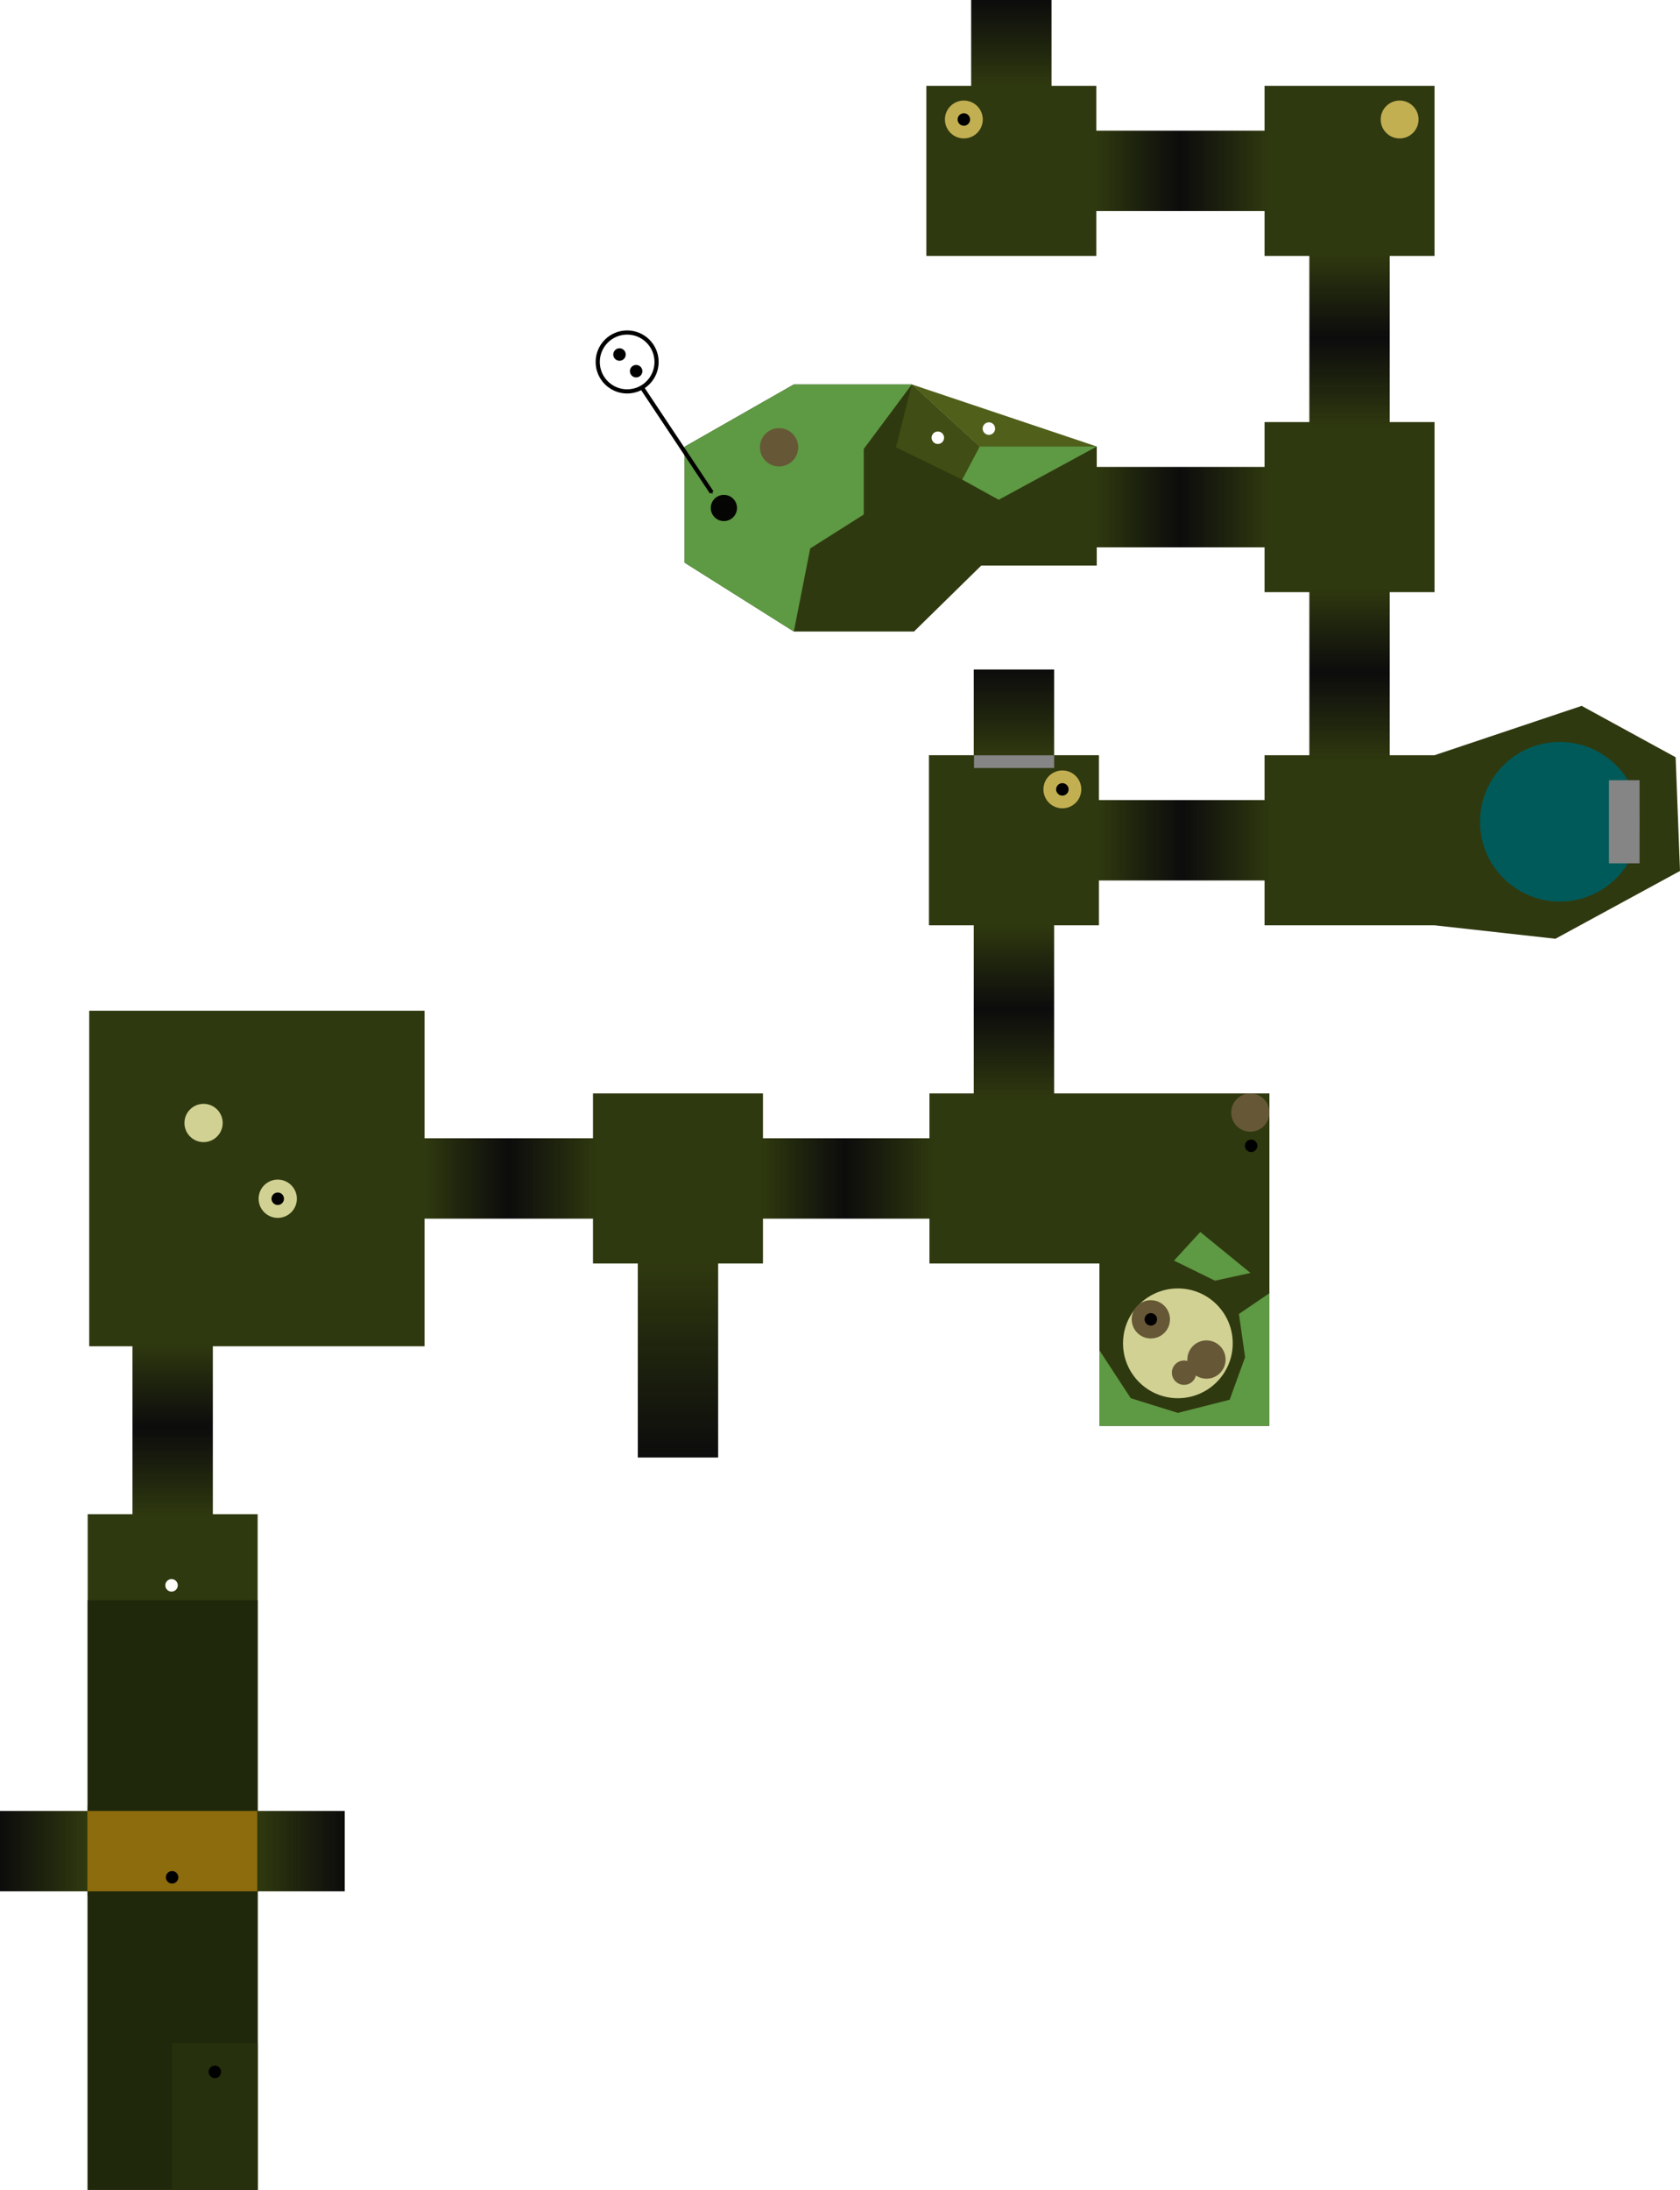 <?xml version="1.0" encoding="utf-8"?>
<svg id="svg1563" inkscape:version="1.1.2 (0a00cf5, 2022-02-04)" sodipodi:docname="map-lost_woods.svg" version="1.1" viewBox="0 0 403.662 525.86" xmlns="http://www.w3.org/2000/svg" xmlns:cc="http://creativecommons.org/ns#" xmlns:dc="http://purl.org/dc/elements/1.1/" xmlns:inkscape="http://www.inkscape.org/namespaces/inkscape" xmlns:rdf="http://www.w3.org/1999/02/22-rdf-syntax-ns#" xmlns:sodipodi="http://sodipodi.sourceforge.net/DTD/sodipodi-0.dtd" xmlns:xlink="http://www.w3.org/1999/xlink">
 <defs id="defs1567">
  <marker id="Arrow2Send" inkscape:isstock="true" inkscape:stockid="Arrow2Send" orient="auto" refX="0.0" refY="0.0" style="overflow:visible;">
   <path d="M 8.719,4.034 L -2.207,0.016 L 8.719,-4.002 C 6.973,-1.63 6.983,1.616 8.719,4.034 z " id="path2210" style="stroke:context-stroke;fill-rule:evenodd;fill:context-stroke;stroke-width:0.625;stroke-linejoin:round;" transform="scale(0.3) rotate(180) translate(-2.3,0)"/>
  </marker>
  <linearGradient id="linearGradient4437" inkscape:collect="always">
   <stop id="stop4433" offset="0" style="stop-color:#2f390f;stop-opacity:1;"/>
   <stop id="stop4435" offset="1" style="stop-color:#000000;stop-opacity:0.95"/>
  </linearGradient>
  <linearGradient id="linearGradient2541" inkscape:collect="always">
   <stop id="stop2535" offset="0" style="stop-color:#2f390f;stop-opacity:1;"/>
   <stop id="stop2537" offset="1" style="stop-color:#000000;stop-opacity:0.952"/>
  </linearGradient>
  <linearGradient id="linearGradient2279" inkscape:collect="always">
   <stop id="stop2275" offset="0" style="stop-color:#2f390f;stop-opacity:1;"/>
   <stop id="stop2297" offset="0.487" style="stop-color:#000000;stop-opacity:0.952"/>
   <stop id="stop2277" offset="1" style="stop-color:#2f390f;stop-opacity:1"/>
  </linearGradient>
  <linearGradient gradientTransform="translate(-6.6757202e-6)" gradientUnits="userSpaceOnUse" id="linearGradient2281" inkscape:collect="always" x1="71.289" x2="71.289" xlink:href="#linearGradient2279" y1="342.893" y2="384.478"/>
  <linearGradient gradientTransform="translate(202.139,-100.436)" gradientUnits="userSpaceOnUse" id="linearGradient2281-5" inkscape:collect="always" x1="71.289" x2="71.289" xlink:href="#linearGradient2279" y1="342.893" y2="384.478"/>
  <linearGradient gradientTransform="translate(282.774,-181.378)" gradientUnits="userSpaceOnUse" id="linearGradient2281-8" inkscape:collect="always" x1="71.289" x2="71.289" xlink:href="#linearGradient2279" y1="342.893" y2="384.478"/>
  <linearGradient gradientTransform="translate(282.774,-261.579)" gradientUnits="userSpaceOnUse" id="linearGradient2281-0" inkscape:collect="always" x1="71.289" x2="71.289" xlink:href="#linearGradient2279" y1="342.893" y2="384.478"/>
  <linearGradient gradientTransform="translate(-374.593,-211.161)" gradientUnits="userSpaceOnUse" id="linearGradient2281-2" inkscape:collect="always" x1="71.289" x2="71.289" xlink:href="#linearGradient2279" y1="342.893" y2="384.478"/>
  <linearGradient gradientTransform="translate(-374.593,-130.211)" gradientUnits="userSpaceOnUse" id="linearGradient2281-2-5" inkscape:collect="always" x1="71.289" x2="71.289" xlink:href="#linearGradient2279" y1="342.893" y2="384.478"/>
  <linearGradient gradientTransform="translate(-293.381,-49.308)" gradientUnits="userSpaceOnUse" id="linearGradient2281-2-5-8" inkscape:collect="always" x1="71.289" x2="71.289" xlink:href="#linearGradient2279" y1="342.893" y2="384.478"/>
  <linearGradient gradientTransform="translate(-213.381,-49.833)" gradientUnits="userSpaceOnUse" id="linearGradient2281-2-5-8-0" inkscape:collect="always" x1="71.289" x2="71.289" xlink:href="#linearGradient2279" y1="342.893" y2="384.478"/>
  <linearGradient gradientTransform="translate(-132.638,-49.833)" gradientUnits="userSpaceOnUse" id="linearGradient2281-2-5-8-6" inkscape:collect="always" x1="71.289" x2="71.289" xlink:href="#linearGradient2279" y1="342.893" y2="384.478"/>
  <linearGradient gradientTransform="matrix(1,0,0,0.501,-536.128,-79.716)" gradientUnits="userSpaceOnUse" id="linearGradient2281-2-1" inkscape:collect="always" x1="71.289" x2="71.289" xlink:href="#linearGradient2541" y1="342.893" y2="384.11"/>
  <linearGradient gradientTransform="matrix(1,0,0,0.501,393.55,-222.148)" gradientUnits="userSpaceOnUse" id="linearGradient2281-2-1-8" inkscape:collect="always" x1="71.289" x2="71.289" xlink:href="#linearGradient2541" y1="342.893" y2="384.11"/>
  <linearGradient gradientTransform="matrix(1,0,0,0.501,-344.092,-212.663)" gradientUnits="userSpaceOnUse" id="linearGradient2281-2-1-6" inkscape:collect="always" x1="71.289" x2="71.289" xlink:href="#linearGradient2541" y1="342.893" y2="384.11"/>
  <linearGradient gradientTransform="matrix(1,0,0,0.501,-344.717,-373.434)" gradientUnits="userSpaceOnUse" id="linearGradient2281-2-1-5" inkscape:collect="always" x1="71.289" x2="71.289" xlink:href="#linearGradient2541" y1="342.893" y2="384.11"/>
  <filter height="1.6" id="filter3040" inkscape:collect="always" style="color-interpolation-filters:sRGB" width="1.6" x="-0.3" y="-0.3">
   <feGaussianBlur id="feGaussianBlur3042" inkscape:collect="always" stdDeviation="3.295"/>
  </filter>
  <filter height="1.6" id="filter3044" inkscape:collect="always" style="color-interpolation-filters:sRGB" width="1.6" x="-0.3" y="-0.3">
   <feGaussianBlur id="feGaussianBlur3046" inkscape:collect="always" stdDeviation="1.149"/>
  </filter>
  <filter height="1.6" id="filter3048" inkscape:collect="always" style="color-interpolation-filters:sRGB" width="1.6" x="-0.3" y="-0.3">
   <feGaussianBlur id="feGaussianBlur3050" inkscape:collect="always" stdDeviation="1.149"/>
  </filter>
  <linearGradient gradientTransform="matrix(1,0,0,1.121,0,39.105)" gradientUnits="userSpaceOnUse" id="linearGradient4439" inkscape:collect="always" x1="-192.876" x2="-192.876" xlink:href="#linearGradient4437" y1="-323.352" y2="-364.994"/>
 </defs>
 <sodipodi:namedview bordercolor="#666666" borderopacity="1" fit-margin-bottom="0" fit-margin-left="0" fit-margin-right="0" fit-margin-top="0" gridtolerance="10" guidetolerance="10" id="namedview1565" inkscape:current-layer="g1571" inkscape:cx="192.70302" inkscape:cy="201.98544" inkscape:document-rotation="0" inkscape:pagecheckerboard="0" inkscape:pageopacity="0" inkscape:pageshadow="2" inkscape:window-height="743" inkscape:window-maximized="0" inkscape:window-width="1043" inkscape:window-x="0" inkscape:window-y="25" inkscape:zoom="1.3466317" objecttolerance="10" pagecolor="#ffffff" showgrid="false"/>
 <g id="Image" inkscape:groupmode="layer" inkscape:label="Image" transform="translate(-29.803,-20.318)">
  <rect height="40.843" id="rect2136" style="fill:#2f390f;fill-opacity:1;stroke-width:6.897;stop-color:#000000" width="40.843" x="172.282" y="282.883"/>
  <path d="m 253.125,282.883 v 40.844 h 40.842 v 38.986 h 40.844 V 282.883 H 293.967 Z" id="rect2136-0" style="opacity:1;fill:#2f390f;fill-opacity:1;stroke-width:6.897;stop-color:#000000"/>
  <rect height="40.843" id="rect2136-0-0" style="opacity:1;fill:#2f390f;fill-opacity:1;stroke-width:6.897;stop-color:#000000" width="40.843" x="253.007" y="201.671"/>
  <path d="m 409.836,189.82 -35.352,11.85 h -40.842 v 40.844 h 40.842 l 29.049,3.23 29.932,-16.279 -1.051,-27.305 z" id="rect2136-0-0-9" style="fill:#2f390f;fill-opacity:1;stroke-width:6.897;stop-color:#000000"/>
  <rect height="40.843" id="rect2136-0-0-9-5" style="fill:#2f390f;fill-opacity:1;stroke-width:6.897;stop-color:#000000" width="40.843" x="333.642" y="121.671"/>
  <rect height="40.843" id="rect2136-0-0-9-5-5" style="opacity:1;fill:#2f390f;fill-opacity:1;stroke-width:6.897;stop-color:#000000" width="40.843" x="333.642" y="40.928"/>
  <rect height="40.843" id="rect2136-0-0-9-5-5-0" style="opacity:1;fill:#2f390f;fill-opacity:1;stroke-width:6.897;stop-color:#000000" width="40.843" x="252.382" y="40.928"/>
  <rect height="162.257" id="rect2136-3" style="opacity:1;fill:#2f390f;fill-opacity:1;stroke-width:13.747;stop-color:#000000" width="40.843" x="50.868" y="383.921"/>
  <rect height="80.571" id="rect2136-5" style="opacity:1;fill:#2f390f;fill-opacity:1;stroke-width:13.606;stop-color:#000000" width="80.571" x="51.239" y="263.032"/>
  <rect height="41.957" id="rect2273" style="fill:url(#linearGradient2281);fill-opacity:1;stroke-width:6.778;stop-color:#000000" width="19.307" x="61.635" y="342.336"/>
  <rect height="41.957" id="rect2273-1" style="fill:url(#linearGradient2281-5);fill-opacity:1;stroke-width:6.778;stop-color:#000000" width="19.307" x="263.775" y="241.9"/>
  <rect height="41.957" id="rect2273-6" style="fill:url(#linearGradient2281-8);fill-opacity:1;stroke-width:6.778;stop-color:#000000" width="19.307" x="344.41" y="160.957"/>
  <rect height="41.957" id="rect2273-8" style="fill:url(#linearGradient2281-0);fill-opacity:1;stroke-width:6.778;stop-color:#000000" width="19.307" x="344.41" y="80.757"/>
  <rect height="41.957" id="rect2273-3" style="fill:url(#linearGradient2281-2);fill-opacity:1;stroke-width:6.778;stop-color:#000000" transform="rotate(-90)" width="19.307" x="-312.958" y="131.175"/>
  <rect height="41.957" id="rect2273-3-7" style="fill:url(#linearGradient2281-2-5);fill-opacity:1;stroke-width:6.778;stop-color:#000000" transform="rotate(-90)" width="19.307" x="-312.958" y="212.125"/>
  <rect height="41.957" id="rect2273-3-7-4" style="fill:url(#linearGradient2281-2-5-8);fill-opacity:1;stroke-width:6.778;stop-color:#000000" transform="rotate(-90)" width="19.307" x="-231.746" y="293.027"/>
  <rect height="41.957" id="rect2273-3-7-4-7" style="fill:url(#linearGradient2281-2-5-8-0);fill-opacity:1;stroke-width:6.778;stop-color:#000000" transform="rotate(-90)" width="19.307" x="-151.746" y="292.502"/>
  <rect height="41.957" id="rect2273-3-7-4-6" style="fill:url(#linearGradient2281-2-5-8-6);fill-opacity:1;stroke-width:6.778;stop-color:#000000" transform="rotate(-90)" width="19.307" x="-71.003" y="292.502"/>
  <rect height="21.529" id="rect2507" style="opacity:1;fill:#5f5510;fill-opacity:1;stroke-width:6.897;stop-color:#000000" width="40.826" x="50.803" y="454.074"/>
  <rect height="21" id="rect2273-3-1" style="fill:url(#linearGradient2281-2-1);fill-opacity:1;stroke-width:4.795;stop-color:#000000" transform="rotate(-90)" width="19.307" x="-474.492" y="91.629"/>
  <rect height="21" id="rect2273-3-1-1" style="fill:url(#linearGradient2281-2-1-8);fill-opacity:1;stroke-width:4.795;stop-color:#000000" transform="rotate(90)" width="19.307" x="455.185" y="-50.803"/>
  <path d="m 50.867,404.584 v 141.594 h 40.844 V 404.584 Z" id="rect2582" style="opacity:1;fill:#1f280b;fill-opacity:1;stroke-width:7.145;stop-color:#000000"/>
  <rect height="35.262" id="rect2580" style="opacity:1;fill:#26300d;fill-opacity:1;stroke-width:6.897;stop-color:#000000" width="20.56" x="71.15" y="510.915"/>
  <rect height="21" id="rect2273-3-1-9" style="fill:url(#linearGradient2281-2-1-6);fill-opacity:1;stroke-width:4.795;stop-color:#000000" transform="scale(-1)" width="19.307" x="-282.457" y="-41.318"/>
  <rect height="21" id="rect2273-3-1-4" style="fill:url(#linearGradient2281-2-1-5);fill-opacity:1;stroke-width:4.795;stop-color:#000000" transform="scale(-1)" width="19.307" x="-283.082" y="-202.089"/>
  <circle cx="404.584" cy="217.651" id="path2637" r="19.166" style="opacity:1;fill:#005a5a;fill-opacity:1;stroke-width:6.897;stop-color:#000000"/>
  <rect height="19.954" id="rect2641" style="opacity:1;fill:#858585;fill-opacity:1;stroke-width:6.897;stop-color:#000000" width="7.351" x="416.399" y="207.674"/>
  <path d="m 248.894,112.632 h -28.355 l -26.255,14.965 v 27.83 l 26.255,16.54 h 28.88 l 16.151,-15.837 h 27.754 v -28.59 h -28.152 z" id="path2643" style="opacity:1;fill:#2f390f;fill-opacity:1;stroke:none;stroke-width:1px;stroke-linecap:butt;stroke-linejoin:miter;stroke-opacity:1"/>
  <path d="m 220.539,112.633 -26.254,14.965 v 27.83 l 26.254,16.541 3.938,-19.955 12.865,-8.139 v -15.752 l 11.553,-15.49 z m 44.633,14.908 -4.201,7.934 8.795,4.857 23.559,-12.791 z" id="path2645" style="opacity:1;fill:#5e9943;fill-opacity:1;stroke:none;stroke-width:1px;stroke-linecap:butt;stroke-linejoin:miter;stroke-opacity:1"/>
  <circle cx="216.995" cy="127.729" id="path2647" r="4.595" style="opacity:1;fill:#665736;fill-opacity:1;stroke:none;stroke-width:6.897;stop-color:#000000"/>
  <circle cx="203.736" cy="142.3" id="path2649" r="3.151" style="opacity:1;fill:#050503;fill-opacity:1;stroke:none;stroke-width:6.897;stop-color:#000000"/>
  <path d="m 248.894,112.632 -3.807,15.096 15.884,7.745 4.201,-7.933 z" id="path2651" style="fill:#404d14;fill-opacity:1;stroke:none;stroke-width:1px;stroke-linecap:butt;stroke-linejoin:miter;stroke-opacity:1"/>
  <circle cx="330.224" cy="287.482" id="path2647-7" r="4.595" style="opacity:1;fill:#665736;fill-opacity:1;stroke:none;stroke-width:6.897;stop-color:#000000"/>
  <circle cx="78.715" cy="289.983" id="path2647-1" r="4.595" style="opacity:1;fill:#d1d193;fill-opacity:1;stroke:none;stroke-width:6.897;filter:url(#filter3048);stop-color:#000000"/>
  <circle cx="96.537" cy="308.176" id="path2647-3" r="4.595" style="opacity:1;fill:#d1d194;fill-opacity:1;stroke:none;stroke-width:6.897;filter:url(#filter3044);stop-color:#000000"/>
  <circle cx="312.818" cy="342.893" id="path2951" r="13.181" style="opacity:1;fill:#d1d194;fill-opacity:1;stroke:none;stroke-width:6.897;filter:url(#filter3040);stop-color:#000000"/>
  <circle cx="306.32" cy="337.137" id="path2647-7-5" r="4.595" style="opacity:1;fill:#665736;fill-opacity:1;stroke:none;stroke-width:6.897;stop-color:#000000"/>
  <circle cx="306.32" cy="337.137" id="check:LW_Ocarina_Memory_Game" inkscape:label="check:LW_Ocarina_Memory_Game" r="1.5" style="fill:#000000;stroke-width:0.566;stroke-miterlimit:1.7"/>
  <circle cx="330.418" cy="295.466" id="check:LW_Target_in_Woods" inkscape:label="check:LW_Target_in_Woods" r="1.5" style="fill:#000000;stroke-width:0.566;stroke-miterlimit:1.7"/>
  <path d="m 319.68,342.197 a 4.595,4.595 0 0 0 -4.588,4.594 4.595,4.595 0 0 0 0.014,0.346 2.924,2.924 0 0 0 -0.803,-0.113 2.924,2.924 0 0 0 -2.924,2.924 2.924,2.924 0 0 0 2.924,2.924 2.924,2.924 0 0 0 2.844,-2.25 4.595,4.595 0 0 0 2.539,0.766 4.595,4.595 0 0 0 4.596,-4.596 4.595,4.595 0 0 0 -4.596,-4.594 4.595,4.595 0 0 0 -0.006,0 z" id="path2647-7-4" style="opacity:1;fill:#665736;fill-opacity:1;stroke:none;stroke-width:6.897;stop-color:#000000"/>
  <path d="m 318.201,316.16 -6.312,6.867 9.84,4.828 8.539,-1.857 z m 16.609,14.707 -7.326,4.971 1.484,10.396 -3.713,10.211 -12.438,3.156 -11.326,-3.527 -7.525,-11.504 v 18.143 h 40.844 z" id="path2987" style="fill:#5e9943;fill-opacity:1;stroke:none;stroke-width:1px;stroke-linecap:butt;stroke-linejoin:miter;stroke-opacity:1"/>
  <circle cx="285.063" cy="209.875" id="path3008" r="4.548" style="opacity:1;fill:#c2af52;fill-opacity:1;stroke:none;stroke-width:6.897;stop-color:#000000"/>
  <circle cx="366.099" cy="49.011" id="path3008-6" r="4.548" style="opacity:1;fill:#c2af52;fill-opacity:1;stroke:none;stroke-width:6.897;stop-color:#000000"/>
  <circle cx="261.393" cy="49.011" id="path3008-7" r="4.548" style="opacity:1;fill:#c2af52;fill-opacity:1;stroke:none;stroke-width:6.897;stop-color:#000000"/>
  <rect height="3.052" id="rect3052" style="opacity:1;fill:#858585;fill-opacity:1;stroke:none;stroke-width:6.897;stop-color:#000000" width="19.246" x="263.84" y="201.695"/>
  <rect height="19.307" id="Bridge" inkscape:label="Bridge" style="fill:#8c6c0c;fill-opacity:1;stroke-width:3.4;stop-color:#000000" width="40.826" x="50.803" y="455.185"/>
  <path d="m 184.031,113.37 16.788,25.208" id="MagnifyArrow" inkscape:label="MagnifyArrow" style="fill:none;stroke:#000000;stroke-width:1px;stroke-linecap:butt;stroke-linejoin:miter;stroke-opacity:1;marker-end:url(#Arrow2Send)"/>
  <circle cx="180.49" cy="107.237" id="MagnifyCircle" inkscape:label="MagnifyCircle" r="7.07" style="fill:none;fill-opacity:1;stroke:#000000;stroke-width:1;stroke-miterlimit:1.7;stroke-dasharray:none;stroke-opacity:1"/>
  <circle cx="71.153" cy="471.119" id="check:LW_Gift_from_Saria" inkscape:label="check:LW_Gift_from_Saria" r="1.5" style="fill:#000000;stroke-width:0.566;stroke-miterlimit:1.7"/>
  <circle cx="96.537" cy="308.176" id="check:LW_Skull_Kid" inkscape:label="check:LW_Skull_Kid" r="1.5" style="fill:#000000;stroke-width:0.566;stroke-miterlimit:1.7"/>
  <circle cx="71.023" cy="401.01" id="check:LW_GS_Bean_Patch_Near_Bridge" inkscape:label="check:LW_GS_Bean_Patch_Near_Bridge" r="1.5" style="fill:#ffffff;stroke-width:0.566;stroke-miterlimit:1.7"/>
  <circle cx="81.43" cy="517.843" id="check:LW_Deku_Scrub_Near_Bridge" inkscape:label="check:LW_Deku_Scrub_Near_Bridge" r="1.5" style="fill:#000000;stroke-width:0.566;stroke-miterlimit:1.7"/>
  <rect height="47.032" id="Entrance" inkscape:label="Entrance" style="fill:url(#linearGradient4439);fill-opacity:1;stroke-width:7.176;stop-color:#000000" transform="scale(-1)" width="19.307" x="-202.357" y="-370.315"/>
  <circle cx="285.063" cy="209.875" id="check:LW_Near_Shortcuts_Grotto_Chest" inkscape:label="check:LW_Near_Shortcuts_Grotto_Chest" r="1.5" style="fill:#000000;stroke-width:0.566;stroke-miterlimit:1.7"/>
  <circle cx="178.653" cy="105.451" id="check:Deku_Theater_Skull_Mask" inkscape:label="check:Deku_Theater_Skull_Mask" r="1.5" style="fill:#000000;stroke-width:0.566;stroke-miterlimit:1.7"/>
  <circle cx="182.653" cy="109.451" id="check:Deku_Theater_Mask_of_Truth" inkscape:label="check:Deku_Theater_Mask_of_Truth" r="1.5" style="fill:#000000;stroke-width:0.566;stroke-miterlimit:1.7"/>
  <circle cx="261.393" cy="49.011" id="check:LW_Deku_Scrub_Grotto_Front" inkscape:label="check:LW_Deku_Scrub_Grotto_Front" r="1.5" style="fill:#000000;stroke-width:0.566;stroke-miterlimit:1.7"/>
  <circle cx="255.142" cy="125.432" id="check:LW_GS_Bean_Patch_Near_Theater" inkscape:label="check:LW_GS_Bean_Patch_Near_Theater" r="1.5" style="fill:#ffffff;stroke-width:0.566;stroke-miterlimit:1.7"/>
  <path d="m 248.895,112.633 44.43,14.908 h -28.152 z" id="path6088" style="fill:#50601a;fill-opacity:1;stroke:none;stroke-width:1px;stroke-linecap:butt;stroke-linejoin:miter;stroke-opacity:1"/>
  <circle cx="267.407" cy="123.236" id="check:LW_GS_Above_Theater" inkscape:label="check:LW_GS_Above_Theater" r="1.5" style="fill:#ffffff;stroke-width:0.566;stroke-miterlimit:1.7"/>
 </g>
</svg>